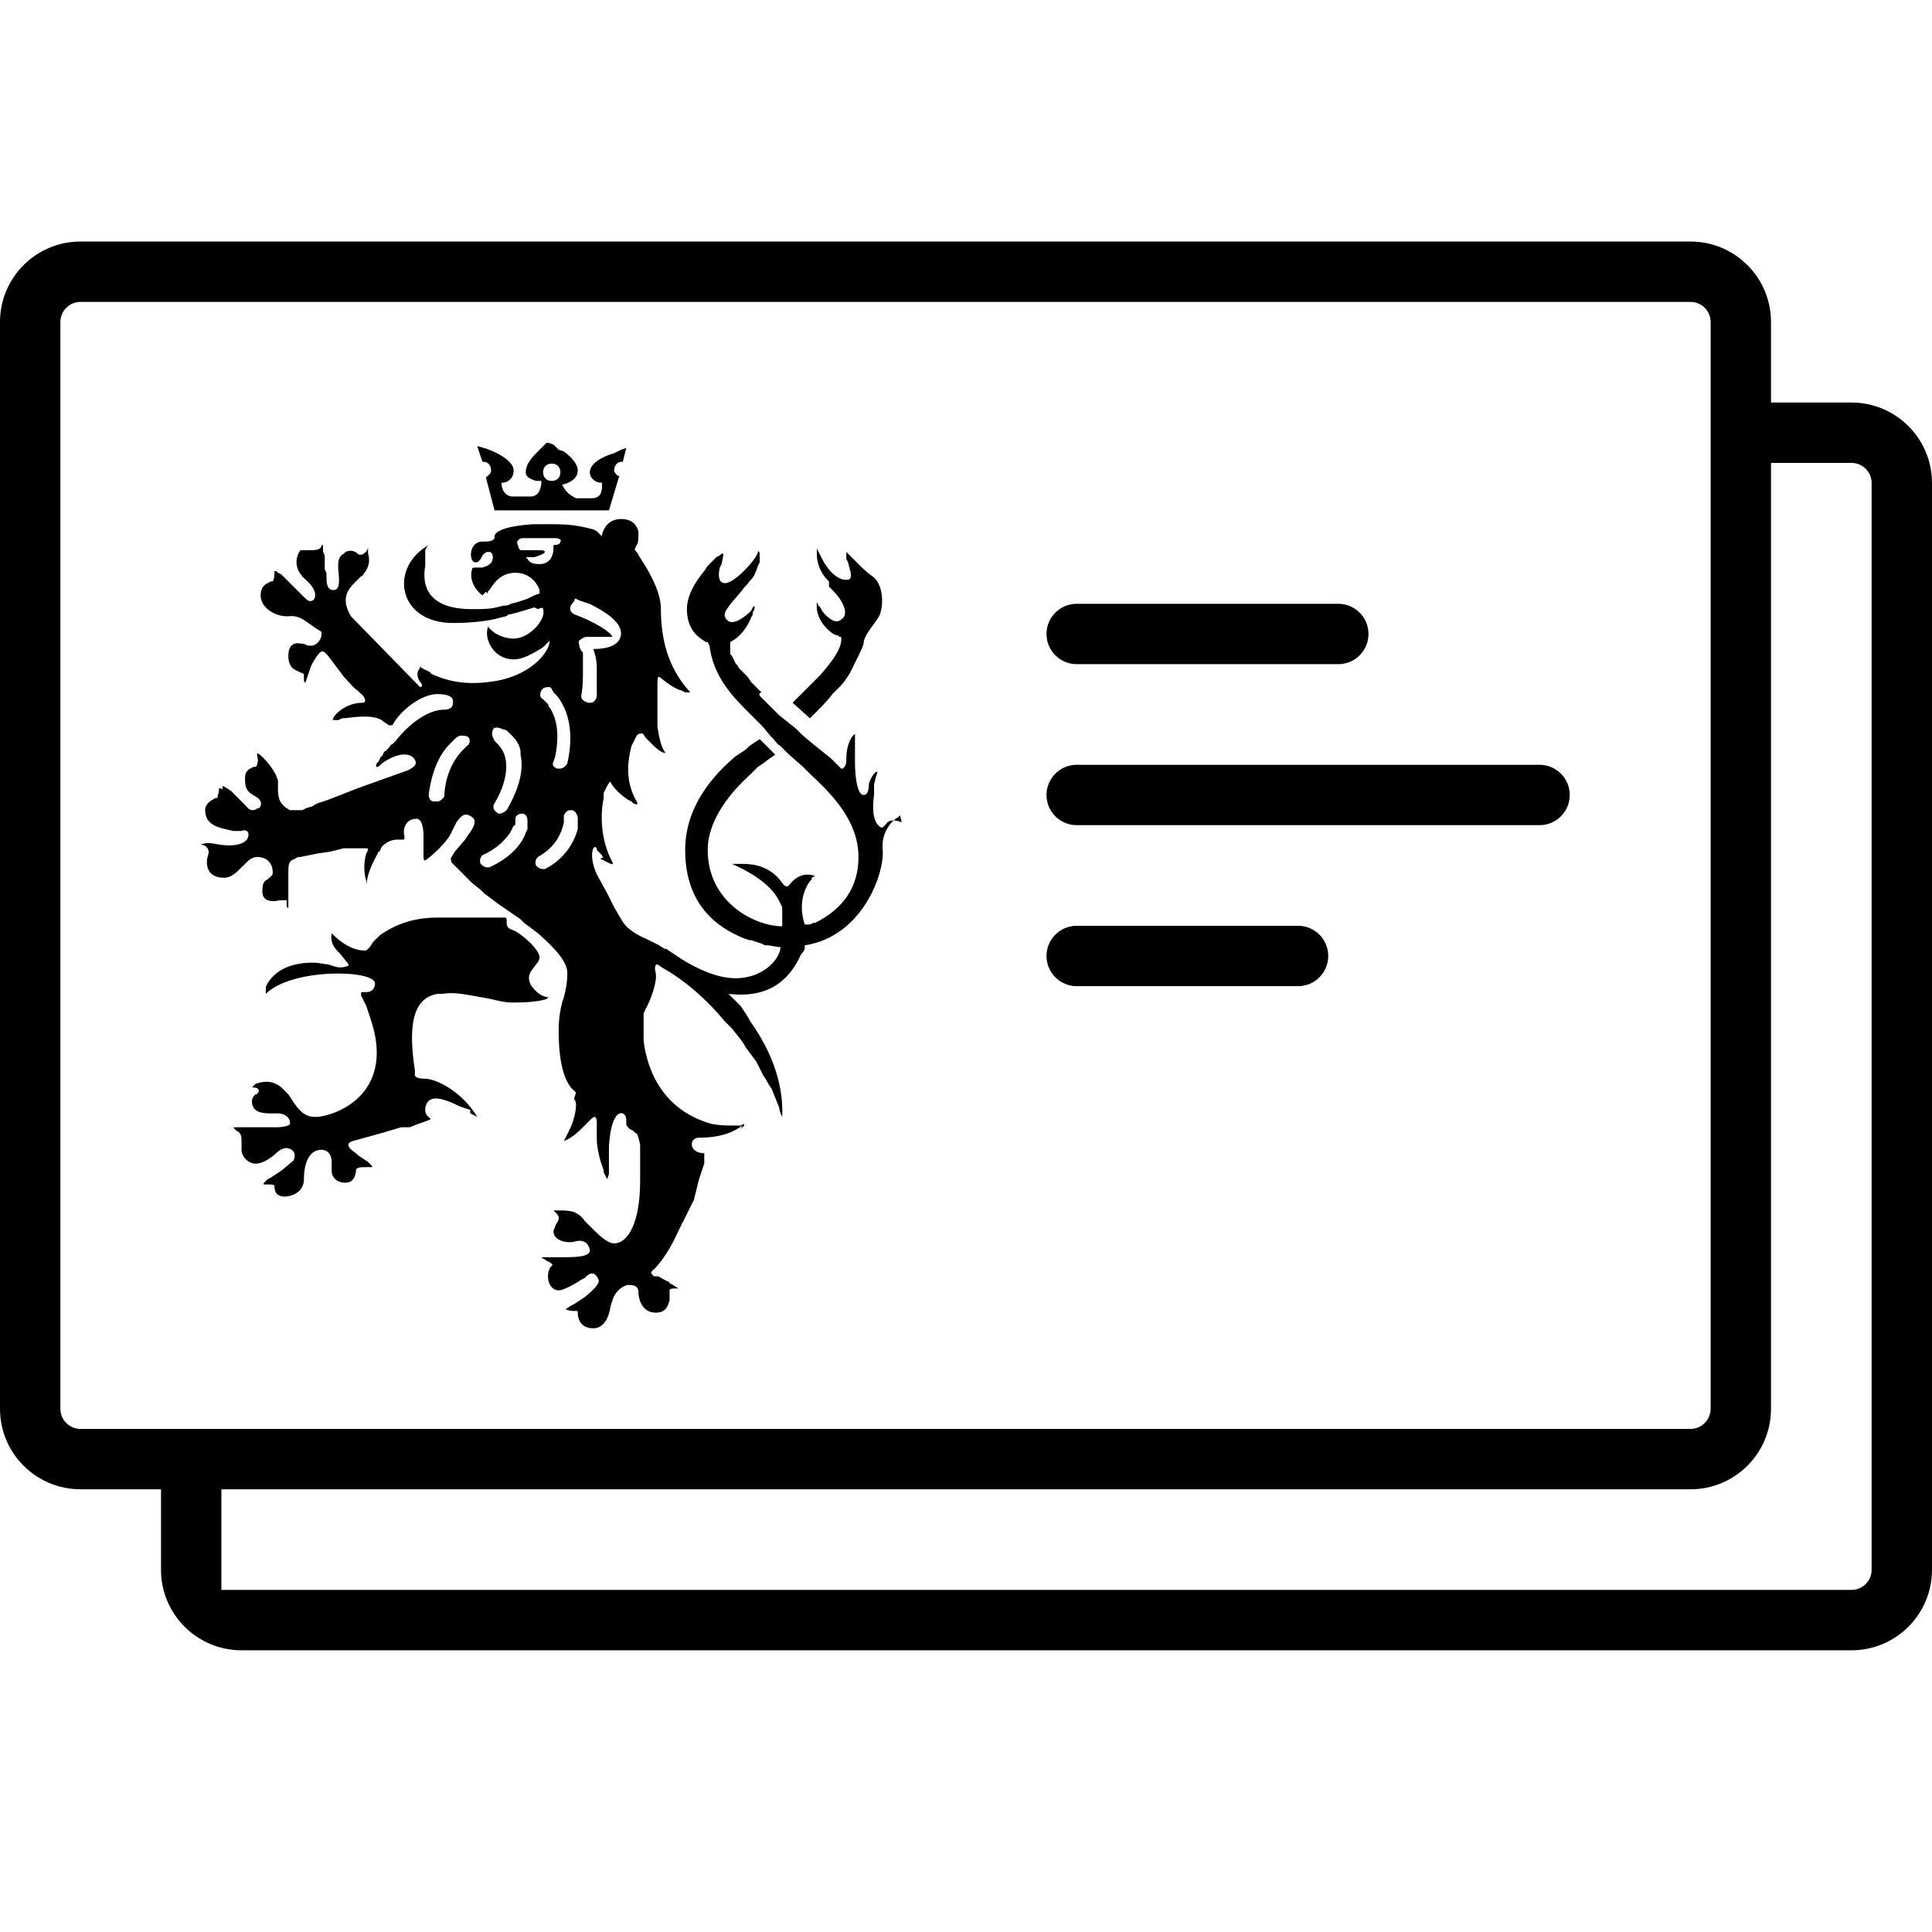 <svg width="48" height="48" viewBox="0 0 48 48" fill="none" xmlns="http://www.w3.org/2000/svg">
<path fill-rule="evenodd" clip-rule="evenodd" d="M15.43 12.895C15.731 12.895 15.818 13.067 15.861 13.197V13.283C15.861 13.369 15.861 13.498 15.818 13.541L15.774 13.627V13.67L15.818 13.713L15.947 13.928L16.033 14.058C16.205 14.359 16.42 14.746 16.42 15.134C16.42 15.78 16.549 16.555 17.152 17.201H17.023L16.937 17.157C16.765 17.114 16.592 16.985 16.377 16.813C16.334 16.813 16.334 16.899 16.334 17.028V18.061C16.377 18.32 16.42 18.535 16.506 18.664C16.592 18.75 16.42 18.707 16.248 18.535L16.033 18.32C15.99 18.234 15.947 18.191 15.904 18.234H15.861L15.818 18.277L15.688 18.535C15.602 18.88 15.516 19.396 15.818 19.913C15.861 19.999 15.818 19.999 15.731 19.956L15.688 19.913L15.602 19.87C15.473 19.784 15.258 19.611 15.172 19.439C15.172 19.396 15.129 19.439 15.086 19.525L14.999 19.698V19.827C14.913 20.214 14.913 20.86 15.215 21.42C15.258 21.506 15.172 21.463 15.086 21.42L14.913 21.334L14.999 21.291C14.999 21.291 14.956 21.291 14.956 21.247L14.827 21.118V21.075C14.741 20.946 14.612 21.247 14.827 21.721L15.086 22.195L15.258 22.539C15.292 22.597 15.324 22.651 15.353 22.702C15.433 22.84 15.496 22.95 15.559 23.013C15.645 23.099 15.818 23.228 16.033 23.314L16.377 23.486C16.399 23.508 16.42 23.518 16.442 23.529C16.463 23.54 16.485 23.551 16.506 23.572H16.549L16.937 23.831C17.281 24.046 17.798 24.304 18.271 24.304C19.003 24.304 19.391 23.788 19.391 23.529H19.348L19.09 23.486H19.003L18.917 23.443L18.659 23.357H18.616L18.487 23.314C17.841 23.056 17.023 22.496 17.023 21.118C17.023 20.042 17.712 19.267 18.271 18.793L18.53 18.621L18.616 18.535L18.874 18.363L19.262 18.75L19.133 18.837L18.96 18.966L18.831 19.052L18.659 19.224C18.185 19.654 17.583 20.343 17.583 21.118C17.583 22.41 18.745 23.013 19.434 23.013V22.539L19.391 22.453C19.262 22.151 18.96 21.807 18.185 21.463H18.444C18.702 21.463 19.133 21.506 19.434 21.936C19.541 22.079 19.589 22.015 19.627 21.964C19.634 21.953 19.642 21.944 19.649 21.936L19.659 21.926C19.719 21.863 19.929 21.643 20.252 21.764L20.166 21.807V21.85L20.123 21.893C19.994 22.065 19.821 22.453 19.994 22.97H20.123L20.209 22.927H20.252L20.338 22.883C20.726 22.668 21.328 22.238 21.328 21.291C21.328 20.429 20.726 19.784 20.123 19.224L19.951 19.052L19.606 18.75L19.391 18.535C19.331 18.505 19.292 18.454 19.259 18.411C19.245 18.393 19.232 18.376 19.219 18.363L19.176 18.32C19.133 18.277 19.09 18.223 19.046 18.169C19.003 18.115 18.96 18.061 18.917 18.018L18.53 17.631C18.099 17.201 17.712 16.727 17.626 16.038L17.583 15.952H17.54C17.53 15.945 17.518 15.938 17.506 15.93C17.359 15.837 17.066 15.65 17.066 15.134C17.066 14.79 17.281 14.445 17.497 14.187L17.583 14.058L17.798 13.842L17.884 13.799L17.927 13.756H17.97V13.799L17.927 14.015L17.884 14.101C17.841 14.273 17.841 14.488 18.013 14.488C18.271 14.488 18.831 13.842 18.831 13.713C18.831 13.67 18.874 13.713 18.874 13.756V13.972L18.831 14.058C18.788 14.187 18.745 14.316 18.659 14.402L18.616 14.445C18.594 14.488 18.562 14.52 18.53 14.553C18.497 14.585 18.465 14.617 18.444 14.66L18.185 14.962C18.171 14.981 18.156 15 18.142 15.019C18.03 15.163 17.942 15.278 18.056 15.392C18.185 15.565 18.487 15.349 18.659 15.177L18.702 15.091L18.745 15.048V15.134L18.702 15.22V15.263L18.659 15.349C18.573 15.565 18.401 15.823 18.142 15.952V16.253L18.185 16.296L18.271 16.469C18.271 16.469 18.271 16.512 18.314 16.512L18.358 16.598L18.573 16.813L18.659 16.942L18.917 17.201C18.856 17.231 18.86 17.24 18.867 17.258C18.87 17.265 18.874 17.274 18.874 17.287L19.348 17.76L19.778 18.105L19.951 18.277L20.209 18.492L20.639 18.837L20.898 19.095H20.941C20.984 19.052 21.027 19.009 21.027 18.88V18.837C21.027 18.578 21.113 18.32 21.242 18.234V18.923C21.242 19.267 21.285 19.654 21.414 19.741C21.544 19.784 21.587 19.654 21.587 19.482C21.63 19.31 21.759 19.138 21.802 19.181L21.759 19.31L21.716 19.482V19.741C21.673 20.085 21.673 20.429 21.888 20.559C21.906 20.559 21.917 20.559 21.926 20.555C21.939 20.551 21.949 20.54 21.974 20.515L22.017 20.473C22.044 20.418 22.106 20.381 22.202 20.383C22.051 20.519 21.897 20.778 21.931 21.118C21.974 21.721 21.414 23.271 19.994 23.486V23.572L19.951 23.658L19.907 23.701L19.821 23.874C19.606 24.261 19.176 24.821 18.099 24.692L18.401 24.993L18.573 25.251C18.573 25.273 18.584 25.284 18.594 25.294C18.605 25.305 18.616 25.316 18.616 25.337L18.702 25.467C19.09 26.026 19.477 26.844 19.434 27.748L19.391 27.662L19.348 27.49L19.176 27.06L19.09 26.93C19.09 26.909 19.079 26.898 19.068 26.887C19.057 26.877 19.046 26.866 19.046 26.844L18.96 26.715L18.788 26.371L18.53 26.026C18.47 25.907 18.39 25.809 18.304 25.703C18.265 25.655 18.225 25.606 18.185 25.553L18.013 25.381C17.583 24.864 17.066 24.39 16.463 24.046L16.334 23.96C16.291 23.96 16.248 24.003 16.291 24.175C16.334 24.39 16.162 24.864 16.033 25.079C16.033 25.097 16.025 25.107 16.017 25.12C16.004 25.137 15.99 25.158 15.99 25.208V25.854C16.076 26.586 16.463 27.576 17.669 27.921C17.884 27.964 18.056 27.964 18.228 27.964H18.401L18.487 27.921V27.964L18.401 28.05L18.444 27.964C18.271 28.093 17.97 28.265 17.367 28.265C17.109 28.265 17.109 28.652 17.497 28.652V28.911L17.367 29.298L17.238 29.815L16.98 30.332C16.98 30.353 16.969 30.364 16.958 30.375C16.948 30.385 16.937 30.396 16.937 30.418L16.851 30.59C16.678 30.977 16.463 31.322 16.248 31.537C16.137 31.611 16.185 31.653 16.228 31.691C16.235 31.697 16.242 31.703 16.248 31.709H16.334C16.361 31.709 16.387 31.726 16.424 31.748C16.447 31.762 16.473 31.779 16.506 31.795L16.592 31.838C16.592 31.838 16.636 31.838 16.636 31.881L16.722 31.924C16.743 31.946 16.765 31.957 16.786 31.968C16.808 31.978 16.829 31.989 16.851 32.011H16.808C16.722 32.011 16.636 32.011 16.636 32.054V32.312L16.629 32.331C16.588 32.458 16.537 32.613 16.291 32.613C15.947 32.613 15.861 32.269 15.861 32.097C15.861 31.924 15.688 31.924 15.602 31.924C15.559 31.924 15.301 32.011 15.215 32.312L15.172 32.441C15.129 32.742 14.999 33.001 14.741 33.001C14.44 33.001 14.354 32.786 14.354 32.613C14.354 32.57 14.354 32.57 14.311 32.57H14.268C14.225 32.57 14.138 32.57 14.052 32.527L14.181 32.441L14.268 32.398L14.526 32.226C14.741 32.054 14.913 31.881 14.87 31.795C14.784 31.58 14.655 31.623 14.569 31.709L14.526 31.752L14.44 31.795C14.311 31.881 14.095 32.011 13.923 32.054C13.665 32.097 13.536 31.752 13.665 31.494L13.708 31.451C13.738 31.421 13.726 31.412 13.7 31.394C13.69 31.386 13.677 31.378 13.665 31.365L13.579 31.322C13.557 31.3 13.536 31.29 13.514 31.279C13.493 31.268 13.471 31.257 13.45 31.236H13.923C14.268 31.236 14.655 31.236 14.655 31.064C14.612 30.805 14.397 30.805 14.268 30.848C14.138 30.891 13.751 30.848 13.751 30.59C13.751 30.568 13.762 30.547 13.773 30.525C13.783 30.504 13.794 30.482 13.794 30.461L13.837 30.375C13.88 30.332 13.88 30.288 13.88 30.245C13.88 30.202 13.837 30.159 13.794 30.116L13.751 30.073H13.923C14.009 30.073 14.138 30.073 14.268 30.116C14.354 30.159 14.44 30.202 14.526 30.332L14.698 30.504C14.87 30.676 15.086 30.891 15.258 30.891C15.602 30.891 15.904 30.375 15.904 29.341V28.437C15.895 28.403 15.888 28.372 15.882 28.344C15.857 28.232 15.843 28.17 15.774 28.136L15.731 28.093L15.645 28.05L15.602 28.007C15.602 28.007 15.559 27.964 15.559 27.921V27.834C15.559 27.791 15.559 27.705 15.473 27.662C15.344 27.619 15.172 27.791 15.129 28.48V29.169L15.086 29.298L14.999 29.126V29.083L14.913 28.825C14.87 28.652 14.827 28.48 14.827 28.265V27.921C14.827 27.834 14.827 27.791 14.784 27.748C14.784 27.748 14.741 27.748 14.698 27.791L14.526 27.964C14.397 28.093 14.225 28.265 14.009 28.351L14.138 28.093C14.225 27.921 14.311 27.662 14.311 27.447C14.311 27.404 14.311 27.361 14.268 27.318V27.275L14.311 27.146L14.181 27.017C14.052 26.844 13.88 26.5 13.88 25.596C13.88 25.294 13.923 25.079 13.966 24.907L14.009 24.778C14.052 24.606 14.095 24.433 14.095 24.175C14.095 23.874 13.751 23.529 13.364 23.185L13.019 22.927L12.933 22.84L12.373 22.453L12.029 22.195L11.943 22.108L11.727 21.936L11.211 21.42V21.377C11.181 21.346 11.214 21.295 11.251 21.237C11.267 21.213 11.284 21.187 11.297 21.161L11.555 20.86L11.641 20.731C11.771 20.559 11.857 20.386 11.727 20.3C11.555 20.171 11.469 20.257 11.34 20.429L11.211 20.688C11.211 20.709 11.2 20.72 11.189 20.731C11.178 20.742 11.168 20.752 11.168 20.774C10.995 21.032 10.694 21.291 10.565 21.377C10.522 21.377 10.522 21.334 10.522 21.247V20.774C10.522 20.559 10.479 20.343 10.35 20.343C10.048 20.343 10.005 20.645 10.048 20.774V20.817C10.048 20.834 10.048 20.844 10.043 20.85C10.036 20.86 10.015 20.86 9.962 20.86H9.876C9.747 20.86 9.618 20.903 9.489 21.032L9.446 21.118C9.446 21.118 9.446 21.161 9.403 21.161L9.36 21.247C9.349 21.268 9.338 21.29 9.327 21.312C9.244 21.473 9.139 21.676 9.101 21.979V21.893C9.058 21.764 9.015 21.463 9.101 21.204L9.144 21.118C9.144 21.102 9.144 21.091 9.139 21.085C9.131 21.075 9.111 21.075 9.058 21.075H8.542L8.197 21.161L7.896 21.204L7.465 21.291C7.422 21.291 7.379 21.291 7.336 21.334C7.207 21.377 7.164 21.42 7.164 21.635V22.539C7.164 22.582 7.121 22.539 7.121 22.496V22.367H6.949C6.776 22.41 6.518 22.41 6.518 22.151C6.518 21.936 6.561 21.893 6.647 21.85L6.69 21.807C6.702 21.796 6.713 21.787 6.724 21.779C6.753 21.758 6.776 21.741 6.776 21.678C6.776 21.42 6.604 21.291 6.389 21.291C6.26 21.291 6.174 21.377 6.088 21.463L6.001 21.549C5.872 21.678 5.743 21.807 5.571 21.807C5.183 21.807 5.14 21.549 5.14 21.42C5.14 21.349 5.153 21.303 5.165 21.263C5.175 21.23 5.183 21.2 5.183 21.161C5.183 21.075 5.097 20.989 5.011 20.989C4.968 20.989 5.054 20.946 5.183 20.946H5.226L5.485 20.989C5.786 21.032 6.174 20.989 6.174 20.731C6.174 20.645 6.088 20.602 6.001 20.645H5.786L5.614 20.602C5.399 20.559 5.097 20.473 5.097 20.128C5.097 19.956 5.27 19.87 5.356 19.827H5.399C5.399 19.809 5.406 19.784 5.415 19.754C5.427 19.712 5.442 19.662 5.442 19.611C5.442 19.595 5.442 19.585 5.447 19.581C5.455 19.575 5.475 19.585 5.528 19.611V19.525L5.614 19.568L5.743 19.654L6.131 20.042C6.217 20.171 6.346 20.128 6.389 20.085H6.432C6.475 20.042 6.561 19.913 6.346 19.784C6.088 19.654 6.088 19.525 6.088 19.31C6.088 19.155 6.193 19.104 6.277 19.064C6.286 19.06 6.294 19.056 6.303 19.052H6.346C6.389 19.052 6.432 18.88 6.389 18.793V18.75C6.346 18.621 6.69 18.923 6.862 19.267C6.862 19.288 6.873 19.31 6.884 19.332C6.895 19.353 6.906 19.375 6.906 19.396V19.611C6.906 19.827 6.949 19.999 7.207 20.128H7.508L7.594 20.085L7.724 20.042C7.724 20.042 7.767 20.042 7.81 19.999L7.896 19.956L8.154 19.87L8.929 19.568L10.134 19.138C10.221 19.095 10.393 19.009 10.307 18.88C10.221 18.707 9.919 18.664 9.489 18.966L9.446 19.009C9.36 19.095 9.316 19.052 9.36 18.966L9.403 18.923L9.446 18.837C9.446 18.837 9.446 18.793 9.489 18.793L9.532 18.707C9.532 18.707 9.532 18.664 9.575 18.664L9.661 18.578C9.677 18.562 9.688 18.545 9.696 18.531C9.71 18.509 9.72 18.492 9.747 18.492L9.833 18.406C10.134 18.018 10.608 17.631 11.039 17.631C11.211 17.631 11.254 17.545 11.254 17.459V17.416C11.254 17.33 11.168 17.244 10.866 17.244C10.479 17.244 9.962 17.631 9.747 18.018H9.661L9.532 17.932C9.446 17.846 9.273 17.803 9.058 17.803C8.907 17.803 8.785 17.818 8.684 17.83C8.613 17.839 8.552 17.846 8.498 17.846L8.412 17.889H8.283C8.197 17.889 8.498 17.459 9.015 17.459C9.101 17.459 9.101 17.33 8.929 17.201L8.886 17.157C8.83 17.129 8.755 17.046 8.674 16.956C8.631 16.908 8.586 16.858 8.542 16.813L8.154 16.296L8.068 16.21C7.982 16.124 7.896 16.253 7.767 16.469L7.724 16.555L7.594 16.942C7.594 16.985 7.551 16.942 7.551 16.899V16.77C7.551 16.727 7.508 16.727 7.508 16.727L7.422 16.684C7.293 16.641 7.164 16.555 7.164 16.296C7.164 15.995 7.336 15.952 7.508 15.995H7.551L7.637 16.038H7.68C7.853 16.081 8.025 15.866 7.982 15.694C7.883 15.637 7.797 15.576 7.719 15.519C7.558 15.403 7.423 15.306 7.25 15.306H7.207C6.906 15.349 6.475 15.134 6.475 14.79C6.475 14.617 6.561 14.531 6.647 14.488L6.733 14.445H6.776C6.819 14.402 6.819 14.23 6.819 14.187H6.862L6.906 14.23L6.992 14.273L7.508 14.79C7.637 14.919 7.68 14.962 7.767 14.919C7.853 14.876 7.896 14.66 7.594 14.402C7.293 14.144 7.336 13.842 7.465 13.67H7.68C7.81 13.67 7.939 13.67 7.982 13.584C7.982 13.498 8.025 13.541 8.025 13.584V13.713L8.068 13.799V14.144L8.111 14.23V14.359C8.111 14.617 8.197 14.66 8.283 14.66C8.369 14.66 8.455 14.617 8.412 14.23C8.369 13.885 8.455 13.799 8.542 13.756L8.585 13.713C8.671 13.67 8.8 13.67 8.886 13.756C8.972 13.842 9.144 13.713 9.144 13.584V13.756C9.187 13.885 9.187 14.058 9.058 14.23C9.042 14.246 9.032 14.263 9.023 14.277C9.009 14.3 8.999 14.316 8.972 14.316L8.8 14.488C8.628 14.66 8.498 14.876 8.671 15.22L8.714 15.306L10.436 17.071C10.479 17.071 10.522 17.028 10.436 16.942C10.35 16.813 10.35 16.684 10.436 16.598V16.555L10.479 16.598L10.651 16.684C10.651 16.684 10.694 16.684 10.694 16.727L10.78 16.77C11.082 16.899 11.512 17.028 12.158 16.942C13.172 16.829 13.662 16.193 13.656 15.918L13.493 16.081L13.434 16.117C13.231 16.24 12.996 16.383 12.761 16.383C12.287 16.383 12.029 15.909 12.115 15.607V15.565L12.201 15.651C12.287 15.737 12.502 15.866 12.761 15.866C13.148 15.866 13.579 15.392 13.493 15.134C13.493 15.091 13.45 15.091 13.364 15.134L13.277 15.091L12.847 15.22L12.675 15.263C12.632 15.263 12.632 15.263 12.588 15.306L12.416 15.349C12.115 15.435 11.684 15.478 11.254 15.478C9.876 15.478 9.661 14.101 10.651 13.541L10.608 13.584L10.565 13.67V14.058C10.479 14.531 10.608 15.134 11.727 15.134C11.943 15.134 12.158 15.134 12.33 15.091L12.502 15.048C12.545 15.048 12.632 15.048 12.675 15.005L12.847 14.962L13.105 14.876L13.277 14.79L13.406 14.746V14.66C13.364 14.531 13.191 14.23 12.804 14.23C12.44 14.23 12.266 14.496 12.175 14.635L12.158 14.66L12.115 14.703V14.746L12.072 14.703L11.986 14.79C11.857 14.703 11.641 14.445 11.727 14.144C11.727 14.101 11.771 14.101 11.813 14.101H11.986C12.115 14.058 12.244 14.015 12.244 13.842C12.244 13.756 12.201 13.713 12.158 13.713H12.115C12.072 13.713 12.029 13.756 11.986 13.799L11.943 13.885C11.931 13.897 11.923 13.909 11.915 13.919C11.893 13.948 11.877 13.972 11.813 13.972C11.641 13.972 11.641 13.455 11.986 13.455H12.029C12.115 13.455 12.244 13.455 12.287 13.369V13.326C12.287 13.197 12.588 13.067 13.234 13.024H13.794C14.233 13.024 14.524 13.098 14.701 13.143L14.741 13.153L14.827 13.197L14.956 13.326V13.283C14.999 13.11 15.129 12.895 15.43 12.895ZM12.976 20.214C12.89 20.214 12.804 20.257 12.804 20.343V20.473C12.804 20.473 12.804 20.515 12.761 20.515L12.675 20.688C12.545 20.86 12.373 21.075 11.986 21.247C11.943 21.291 11.9 21.377 11.943 21.463C11.986 21.506 12.029 21.549 12.115 21.549H12.158C12.718 21.291 12.976 20.946 13.062 20.688L13.105 20.602V20.386C13.105 20.3 13.062 20.214 12.976 20.214ZM14.181 20.128C14.095 20.128 14.052 20.171 14.009 20.257V20.429C13.966 20.645 13.837 21.032 13.364 21.291C13.32 21.334 13.277 21.42 13.32 21.506C13.364 21.549 13.406 21.592 13.493 21.592H13.536C14.052 21.334 14.268 20.903 14.354 20.602V20.3C14.311 20.171 14.268 20.128 14.181 20.128ZM12.244 18.148C12.201 18.234 12.244 18.32 12.287 18.406L12.33 18.449C12.373 18.492 12.502 18.621 12.545 18.793C12.632 19.095 12.545 19.525 12.287 19.956C12.244 19.999 12.244 20.128 12.33 20.171C12.373 20.214 12.373 20.214 12.416 20.214C12.459 20.214 12.545 20.171 12.588 20.128C12.89 19.611 13.019 19.138 12.933 18.75V18.664C12.896 18.44 12.761 18.313 12.67 18.227C12.656 18.214 12.643 18.202 12.632 18.191L12.588 18.148L12.459 18.105C12.373 18.061 12.244 18.061 12.244 18.148ZM11.426 18.277L11.34 18.32L11.168 18.492C10.953 18.707 10.737 19.095 10.651 19.741C10.651 19.827 10.694 19.913 10.78 19.913H10.866C10.909 19.913 10.995 19.87 11.039 19.784V19.741C11.082 19.138 11.34 18.793 11.512 18.621L11.598 18.535C11.684 18.492 11.684 18.363 11.641 18.32C11.598 18.277 11.512 18.277 11.426 18.277ZM13.45 17.157C13.406 17.244 13.406 17.33 13.493 17.373L13.622 17.502V17.545L13.665 17.588C13.794 17.803 13.923 18.148 13.794 18.793L13.751 18.923C13.708 19.009 13.751 19.052 13.837 19.095H13.923C13.966 19.095 14.052 19.052 14.095 18.966C14.311 18.018 14.009 17.502 13.837 17.287L13.751 17.201L13.708 17.114L13.665 17.071C13.579 17.071 13.493 17.071 13.45 17.157ZM14.181 15.048C14.138 15.134 14.181 15.22 14.268 15.263C14.741 15.435 15.172 15.694 15.215 15.823H14.569C14.526 15.823 14.44 15.866 14.397 15.909C14.37 15.935 14.376 15.962 14.385 15.999C14.39 16.022 14.397 16.048 14.397 16.081L14.44 16.167L14.483 16.21V16.684C14.483 16.856 14.483 17.071 14.44 17.287C14.44 17.373 14.483 17.416 14.612 17.459H14.698C14.741 17.459 14.827 17.373 14.827 17.287V16.598C14.827 16.383 14.784 16.253 14.741 16.124C14.999 16.124 15.215 16.081 15.344 15.952C15.387 15.909 15.43 15.823 15.43 15.737C15.43 15.435 14.999 15.177 14.655 15.005L14.397 14.919L14.311 14.876H14.268C14.294 14.902 14.271 14.929 14.24 14.966C14.221 14.988 14.198 15.015 14.181 15.048ZM13.794 13.369H13.019C12.917 13.369 12.896 13.396 12.87 13.428C12.863 13.437 12.856 13.446 12.847 13.455C12.847 13.505 12.862 13.541 12.874 13.57C12.883 13.591 12.89 13.609 12.89 13.627L12.933 13.67H13.406C13.45 13.67 13.536 13.67 13.536 13.713C13.536 13.756 13.406 13.799 13.277 13.842H13.062L13.105 13.885C13.148 13.972 13.234 14.015 13.406 14.015C13.665 14.015 13.751 13.799 13.751 13.627V13.541C13.794 13.541 13.923 13.541 13.923 13.455C13.966 13.412 13.88 13.369 13.794 13.369Z" fill="currentColor"/>
<path d="M22.202 20.383C22.242 20.346 22.282 20.318 22.318 20.3L22.361 20.257L22.404 20.429C22.325 20.398 22.258 20.384 22.202 20.383Z" fill="currentColor"/>
<path d="M10.866 22.797H12.545C12.588 22.797 12.588 22.84 12.588 22.883V22.927C12.588 22.97 12.588 23.056 12.718 23.099C12.89 23.142 13.406 23.572 13.406 23.788C13.406 23.831 13.364 23.917 13.32 23.96L13.191 24.132C13.148 24.218 13.105 24.304 13.191 24.476C13.406 24.778 13.579 24.778 13.708 24.778H13.622L13.579 24.821C13.45 24.864 13.191 24.907 12.804 24.907H12.718C12.545 24.907 12.373 24.864 12.201 24.821L11.727 24.735L11.672 24.725C11.438 24.686 11.235 24.652 10.995 24.692H10.866C10.393 24.778 10.091 25.208 10.307 26.586V26.715C10.307 26.758 10.393 26.801 10.565 26.801C10.823 26.801 11.469 27.103 11.857 27.748L11.684 27.662V27.576L11.426 27.49C11.082 27.318 10.737 27.189 10.608 27.404C10.522 27.576 10.565 27.705 10.694 27.791C10.737 27.791 10.651 27.834 10.522 27.878L10.393 27.921L10.178 28.007H9.962L9.532 28.136L8.757 28.351C8.628 28.394 8.585 28.48 8.843 28.652L8.886 28.696L9.144 28.868L9.187 28.911C9.23 28.954 9.273 28.997 9.23 28.997H9.101C8.972 28.997 8.843 28.997 8.843 29.083C8.843 29.169 8.8 29.384 8.585 29.384C8.369 29.384 8.24 29.255 8.24 29.083V28.868C8.24 28.696 8.154 28.566 7.982 28.566C7.724 28.566 7.551 28.825 7.551 29.298C7.551 29.643 7.207 29.729 7.078 29.729C6.949 29.729 6.819 29.686 6.819 29.471C6.819 29.427 6.733 29.427 6.647 29.427H6.561C6.518 29.427 6.561 29.384 6.647 29.298L6.733 29.255L6.992 29.083L7.25 28.868C7.336 28.825 7.336 28.652 7.293 28.61L7.25 28.566C7.164 28.523 7.078 28.48 6.906 28.61C6.733 28.782 6.518 28.911 6.346 28.911C6.174 28.911 6.001 28.739 6.001 28.566V28.351C6.001 28.265 6.001 28.136 5.872 28.093L5.829 28.05C5.81 28.03 5.799 28.02 5.801 28.014C5.804 28.007 5.825 28.007 5.872 28.007H6.862C7.035 28.007 7.207 27.964 7.207 27.921C7.207 27.705 6.992 27.662 6.906 27.662H6.776C6.561 27.662 6.26 27.662 6.26 27.361C6.26 27.275 6.303 27.232 6.346 27.189H6.389C6.389 27.167 6.4 27.156 6.41 27.146C6.421 27.135 6.432 27.124 6.432 27.103C6.432 27.017 6.303 27.017 6.26 27.017L6.346 26.93C6.475 26.887 6.733 26.801 6.992 27.017L7.164 27.189L7.336 27.447C7.465 27.619 7.594 27.748 7.81 27.748H7.896C8.326 27.705 9.36 27.318 9.36 26.155C9.36 25.811 9.273 25.51 9.187 25.251L9.101 24.993L8.972 24.735V24.692C8.972 24.67 8.972 24.659 8.977 24.654C8.983 24.649 8.994 24.649 9.015 24.649H9.101C9.187 24.649 9.316 24.606 9.316 24.433C9.316 24.089 7.25 24.046 6.604 24.692V24.519L6.647 24.433C6.776 24.218 7.078 23.917 7.767 23.917C7.867 23.917 7.954 23.931 8.025 23.944C8.075 23.952 8.118 23.96 8.154 23.96L8.283 24.003C8.412 24.046 8.498 24.046 8.628 24.003C8.671 24.003 8.671 23.96 8.628 23.917L8.455 23.701C8.326 23.572 8.197 23.443 8.24 23.185L8.283 23.228C8.412 23.357 8.714 23.615 9.058 23.615C9.076 23.615 9.087 23.615 9.096 23.612C9.109 23.608 9.12 23.597 9.144 23.572L9.187 23.529L9.273 23.4L9.446 23.228C9.704 23.056 10.134 22.797 10.866 22.797Z" fill="currentColor"/>
<path d="M20.424 13.885C20.553 14.144 20.812 14.445 21.07 14.402C21.156 14.402 21.156 14.273 21.113 14.144L21.07 13.972L21.027 13.885V13.713L21.285 13.972C21.414 14.101 21.544 14.23 21.673 14.316C21.931 14.488 21.974 15.005 21.845 15.306C21.802 15.378 21.749 15.45 21.697 15.521C21.591 15.665 21.486 15.808 21.457 15.952V15.995C21.414 16.124 21.328 16.296 21.199 16.555L21.113 16.727C21.095 16.754 21.079 16.779 21.064 16.803C21.005 16.894 20.957 16.969 20.855 17.071L20.682 17.244C20.553 17.416 20.381 17.588 20.209 17.76L20.123 17.846L19.692 17.459L20.381 16.77C20.682 16.425 20.941 16.081 20.898 15.823H20.855L20.812 15.78H20.768L20.682 15.737C20.51 15.607 20.252 15.349 20.295 14.962L20.338 15.048L20.381 15.091L20.424 15.177C20.553 15.349 20.768 15.521 20.898 15.392C21.113 15.263 20.941 14.919 20.682 14.66L20.596 14.574V14.445L20.553 14.402C20.381 14.23 20.295 13.972 20.295 13.799V13.627L20.424 13.885Z" fill="currentColor"/>
<path fill-rule="evenodd" clip-rule="evenodd" d="M13.622 11.001L13.751 11.044L13.88 11.173L14.009 11.216C14.181 11.345 14.354 11.518 14.354 11.69C14.354 11.905 14.138 11.991 14.009 12.034H13.966C14.052 12.249 14.225 12.335 14.311 12.379H14.698C14.956 12.379 14.956 12.163 14.956 12.077V11.991H14.913C14.827 11.991 14.655 11.905 14.655 11.733C14.655 11.518 14.956 11.345 15.258 11.259L15.43 11.173L15.559 11.13L15.473 11.474H15.43C15.344 11.474 15.258 11.56 15.258 11.69C15.258 11.733 15.301 11.776 15.344 11.819H15.387L15.129 12.68H12.287L12.072 11.862C12.082 11.852 12.095 11.842 12.108 11.831C12.151 11.796 12.201 11.755 12.201 11.69C12.201 11.56 12.115 11.474 12.029 11.474H11.986L11.857 11.087C12.115 11.13 12.761 11.388 12.761 11.69C12.761 11.905 12.588 11.991 12.502 11.991H12.459C12.459 12.249 12.632 12.335 12.718 12.335H13.191C13.406 12.335 13.45 12.077 13.45 11.991V11.948H13.32C13.191 11.905 13.062 11.862 13.062 11.733C13.062 11.518 13.234 11.345 13.406 11.173L13.579 11.001H13.622ZM13.708 11.518C13.579 11.518 13.493 11.604 13.493 11.733C13.493 11.862 13.579 11.948 13.708 11.948C13.837 11.948 13.923 11.862 13.923 11.733C13.923 11.604 13.837 11.518 13.708 11.518Z" fill="currentColor"/>
<path d="M33.25 15.001C33.664 15.001 34 15.337 34 15.751C34 16.165 33.664 16.501 33.25 16.501H26.75C26.336 16.501 26 16.165 26 15.751C26 15.337 26.336 15.001 26.75 15.001H33.25Z" fill="currentColor"/>
<path d="M32.25 23.001C32.664 23.001 33 23.337 33 23.751C33 24.165 32.664 24.501 32.25 24.501H26.75C26.336 24.501 26 24.165 26 23.751C26 23.337 26.336 23.001 26.75 23.001H32.25Z" fill="currentColor"/>
<path d="M38.25 20.501C38.664 20.501 39 20.165 39 19.751C39 19.337 38.664 19.001 38.25 19.001H26.75C26.336 19.001 26 19.337 26 19.751C26 20.165 26.336 20.501 26.75 20.501H38.25Z" fill="currentColor"/>
<path fill-rule="evenodd" clip-rule="evenodd" d="M2 37.001C0.895 37.001 0 36.105 0 35.001V8.001C0 6.896 0.895 6.001 2 6.001H42C43.105 6.001 44 6.896 44 8.001V10.001H46C47.105 10.001 48 10.896 48 12.001V39.001C48 40.105 47.105 41.001 46 41.001H6C4.895 41.001 4 40.105 4 39.001V37.001H2ZM1.5 8.001C1.5 7.725 1.724 7.501 2 7.501H42C42.276 7.501 42.5 7.725 42.5 8.001V35.001C42.5 35.277 42.276 35.501 42 35.501H2C1.724 35.501 1.5 35.277 1.5 35.001V8.001ZM5.5 37.001V39.501H46C46.276 39.501 46.5 39.277 46.5 39.001V12.001C46.5 11.725 46.276 11.501 46 11.501H44V35.001C44 36.105 43.105 37.001 42 37.001H5.5Z" fill="currentColor"/>
</svg>
